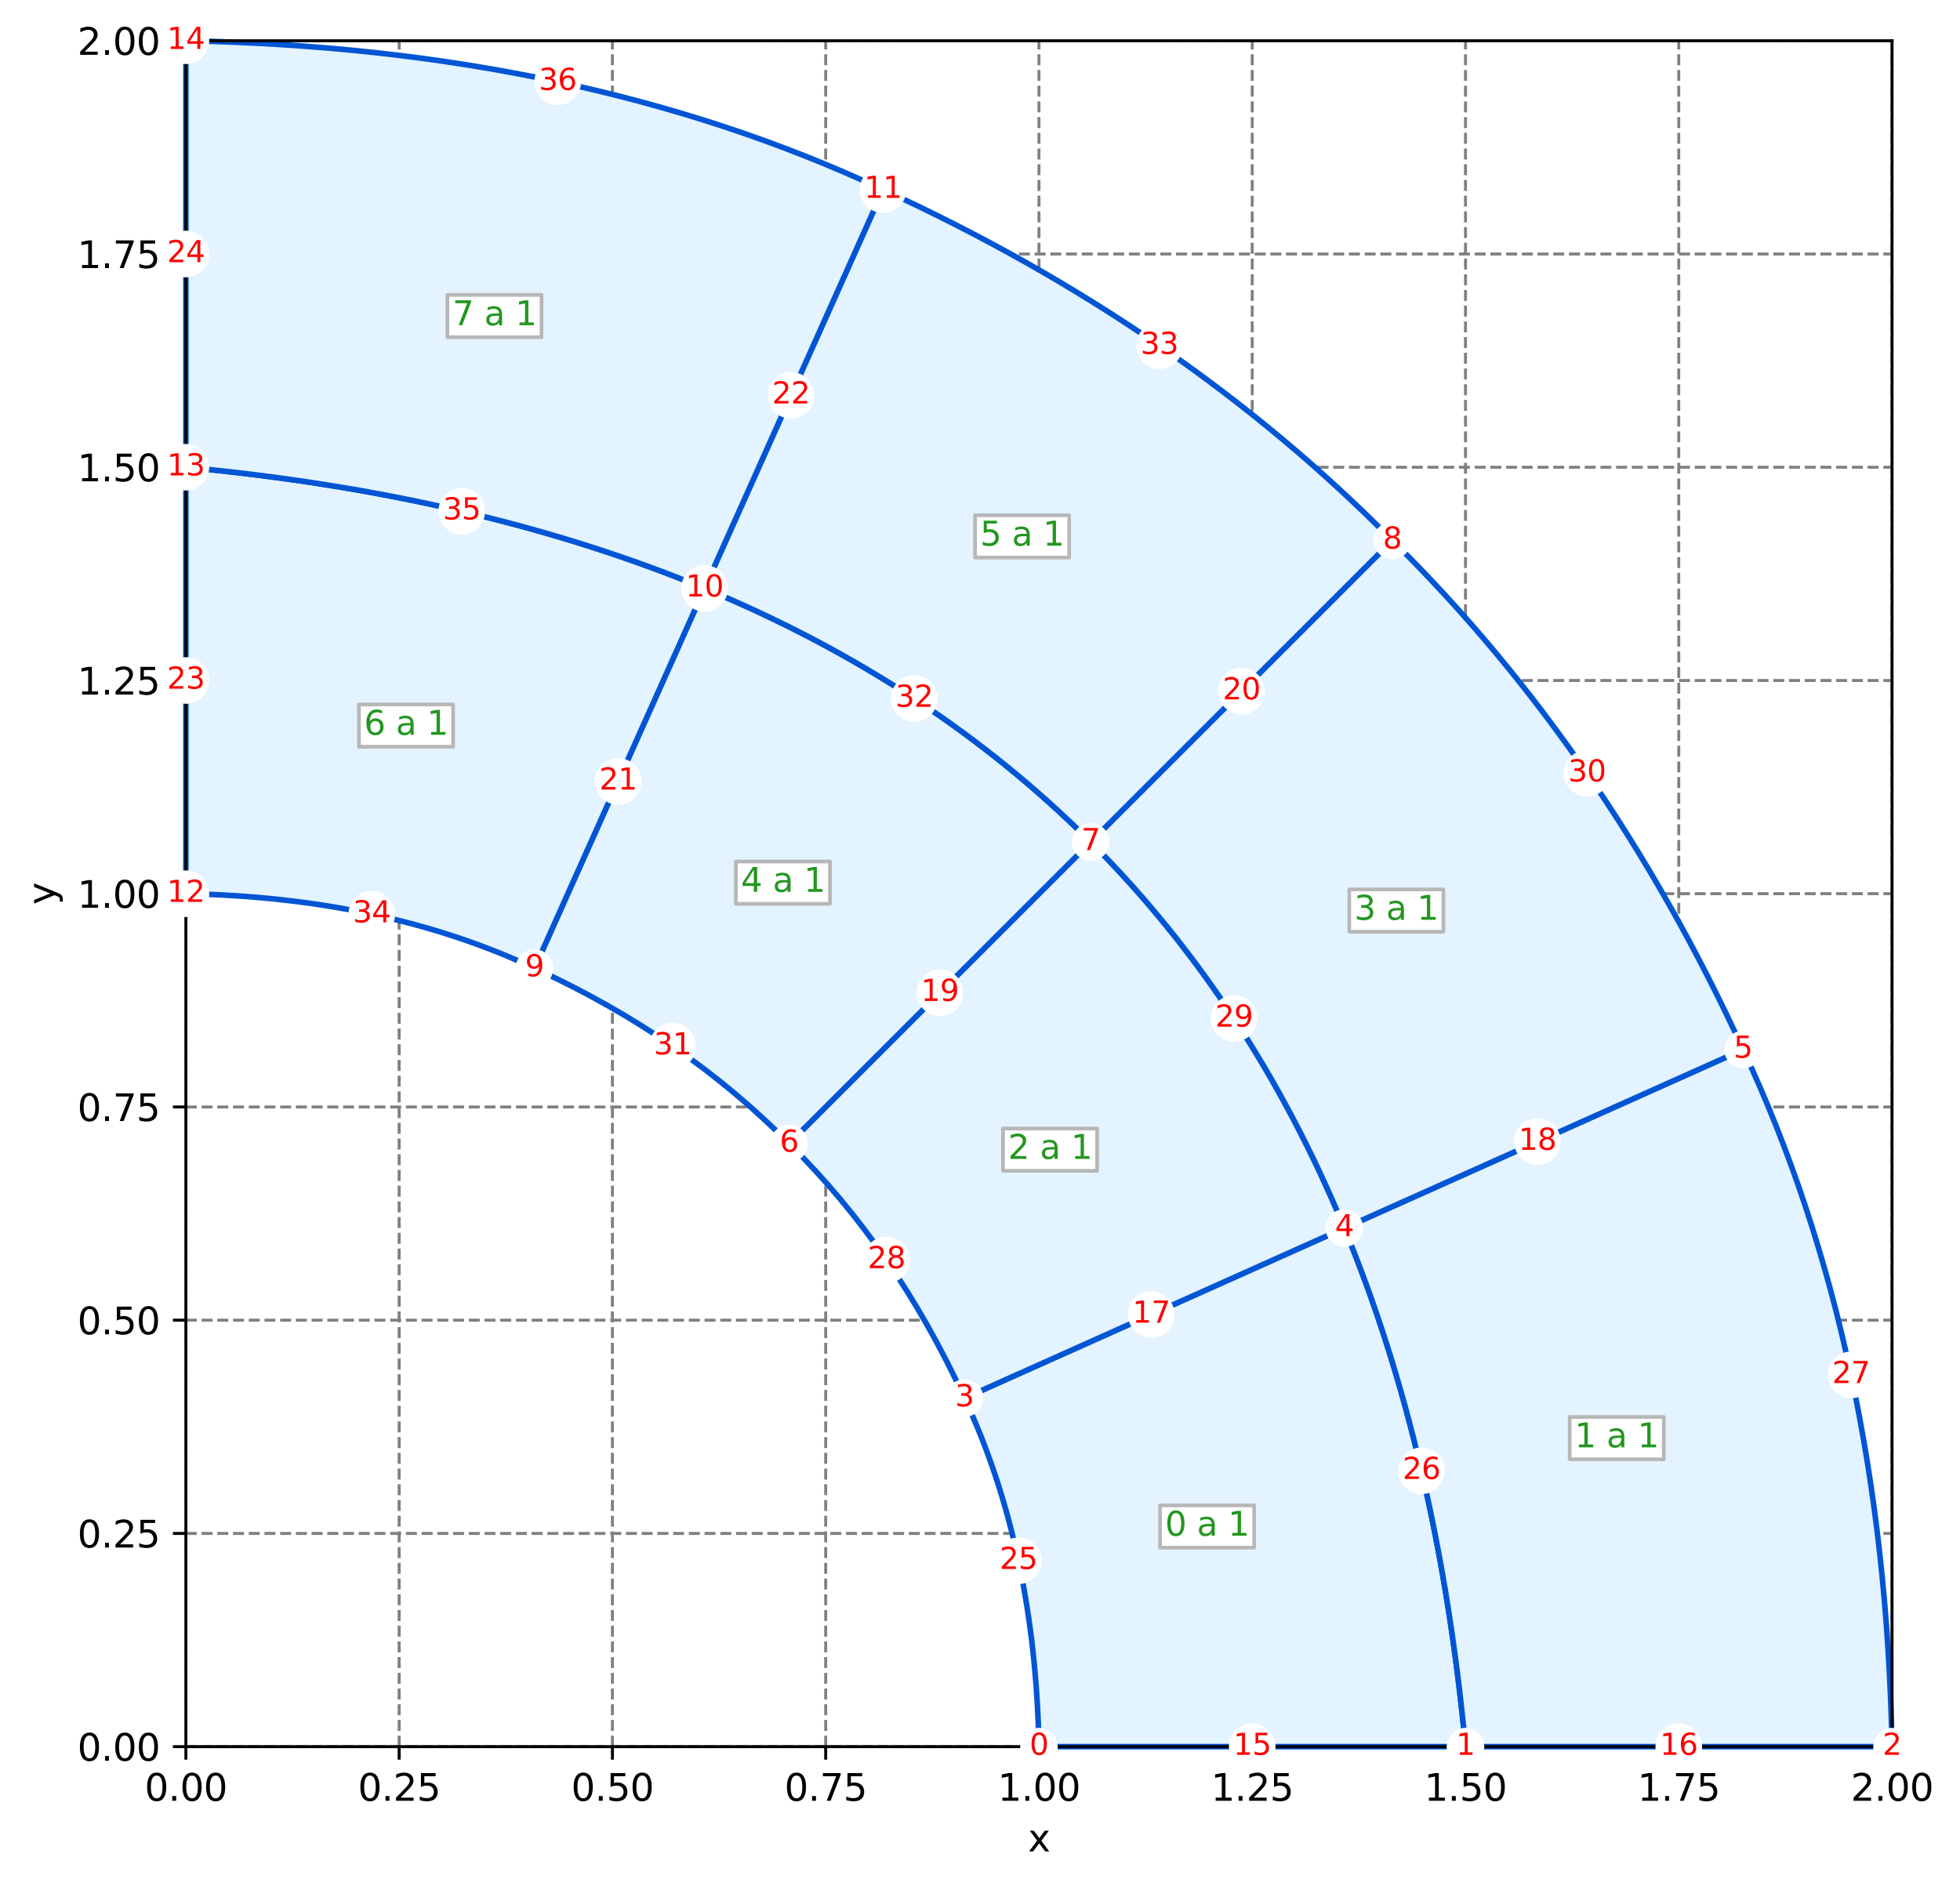 <?xml version="1.0" encoding="utf-8" standalone="no"?>
<!DOCTYPE svg PUBLIC "-//W3C//DTD SVG 1.1//EN"
  "http://www.w3.org/Graphics/SVG/1.1/DTD/svg11.dtd">
<svg xmlns:xlink="http://www.w3.org/1999/xlink" width="528.751pt" height="508.829pt" viewBox="0 0 528.751 508.829" xmlns="http://www.w3.org/2000/svg" version="1.1">
 <defs>
  <style type="text/css">*{stroke-linejoin: round; stroke-linecap: butt}</style>
 </defs>
 <g id="figure_1">
  <g id="patch_1">
   <path d="M 0 508.829 
L 528.751 508.829 
L 528.751 0 
L 0 0 
z
" style="fill: #ffffff"/>
  </g>
  <g id="axes_1">
   <g id="patch_2">
    <path d="M 50.144 471.273 
L 510.418 471.273 
L 510.418 10.999 
L 50.144 10.999 
z
" style="fill: #ffffff"/>
   </g>
   <g id="matplotlib.axis_1">
    <g id="xtick_1">
     <g id="line2d_1">
      <path d="M 50.144 471.273 
L 50.144 10.999 
" clip-path="url(#p5aafb8f3fa)" style="fill: none; stroke-dasharray: 2.96,1.28; stroke-dashoffset: 0; stroke: #808080; stroke-width: 0.8"/>
     </g>
     <g id="line2d_2">
      <defs>
       <path id="m6c2eb691ca" d="M 0 0 
L 0 3.5 
" style="stroke: #000000; stroke-width: 0.8"/>
      </defs>
      <g>
       <use xlink:href="#m6c2eb691ca" x="50.144" y="471.273" style="stroke: #000000; stroke-width: 0.8"/>
      </g>
     </g>
     <g id="text_1">
      <!-- 0.00 -->
      <g transform="translate(39.011 485.872)scale(0.1 -0.1)">
       <defs>
        <path id="DejaVuSans-30" d="M 2034 4250 
Q 1547 4250 1301 3770 
Q 1056 3291 1056 2328 
Q 1056 1369 1301 889 
Q 1547 409 2034 409 
Q 2525 409 2770 889 
Q 3016 1369 3016 2328 
Q 3016 3291 2770 3770 
Q 2525 4250 2034 4250 
z
M 2034 4750 
Q 2819 4750 3233 4129 
Q 3647 3509 3647 2328 
Q 3647 1150 3233 529 
Q 2819 -91 2034 -91 
Q 1250 -91 836 529 
Q 422 1150 422 2328 
Q 422 3509 836 4129 
Q 1250 4750 2034 4750 
z
" transform="scale(0.016)"/>
        <path id="DejaVuSans-2e" d="M 684 794 
L 1344 794 
L 1344 0 
L 684 0 
L 684 794 
z
" transform="scale(0.016)"/>
       </defs>
       <use xlink:href="#DejaVuSans-30"/>
       <use xlink:href="#DejaVuSans-2e" x="63.623"/>
       <use xlink:href="#DejaVuSans-30" x="95.41"/>
       <use xlink:href="#DejaVuSans-30" x="159.033"/>
      </g>
     </g>
    </g>
    <g id="xtick_2">
     <g id="line2d_3">
      <path d="M 107.678 471.273 
L 107.678 10.999 
" clip-path="url(#p5aafb8f3fa)" style="fill: none; stroke-dasharray: 2.96,1.28; stroke-dashoffset: 0; stroke: #808080; stroke-width: 0.8"/>
     </g>
     <g id="line2d_4">
      <g>
       <use xlink:href="#m6c2eb691ca" x="107.678" y="471.273" style="stroke: #000000; stroke-width: 0.8"/>
      </g>
     </g>
     <g id="text_2">
      <!-- 0.25 -->
      <g transform="translate(96.545 485.872)scale(0.1 -0.1)">
       <defs>
        <path id="DejaVuSans-32" d="M 1228 531 
L 3431 531 
L 3431 0 
L 469 0 
L 469 531 
Q 828 903 1448 1529 
Q 2069 2156 2228 2338 
Q 2531 2678 2651 2914 
Q 2772 3150 2772 3378 
Q 2772 3750 2511 3984 
Q 2250 4219 1831 4219 
Q 1534 4219 1204 4116 
Q 875 4013 500 3803 
L 500 4441 
Q 881 4594 1212 4672 
Q 1544 4750 1819 4750 
Q 2544 4750 2975 4387 
Q 3406 4025 3406 3419 
Q 3406 3131 3298 2873 
Q 3191 2616 2906 2266 
Q 2828 2175 2409 1742 
Q 1991 1309 1228 531 
z
" transform="scale(0.016)"/>
        <path id="DejaVuSans-35" d="M 691 4666 
L 3169 4666 
L 3169 4134 
L 1269 4134 
L 1269 2991 
Q 1406 3038 1543 3061 
Q 1681 3084 1819 3084 
Q 2600 3084 3056 2656 
Q 3513 2228 3513 1497 
Q 3513 744 3044 326 
Q 2575 -91 1722 -91 
Q 1428 -91 1123 -41 
Q 819 9 494 109 
L 494 744 
Q 775 591 1075 516 
Q 1375 441 1709 441 
Q 2250 441 2565 725 
Q 2881 1009 2881 1497 
Q 2881 1984 2565 2268 
Q 2250 2553 1709 2553 
Q 1456 2553 1204 2497 
Q 953 2441 691 2322 
L 691 4666 
z
" transform="scale(0.016)"/>
       </defs>
       <use xlink:href="#DejaVuSans-30"/>
       <use xlink:href="#DejaVuSans-2e" x="63.623"/>
       <use xlink:href="#DejaVuSans-32" x="95.41"/>
       <use xlink:href="#DejaVuSans-35" x="159.033"/>
      </g>
     </g>
    </g>
    <g id="xtick_3">
     <g id="line2d_5">
      <path d="M 165.212 471.273 
L 165.212 10.999 
" clip-path="url(#p5aafb8f3fa)" style="fill: none; stroke-dasharray: 2.96,1.28; stroke-dashoffset: 0; stroke: #808080; stroke-width: 0.8"/>
     </g>
     <g id="line2d_6">
      <g>
       <use xlink:href="#m6c2eb691ca" x="165.212" y="471.273" style="stroke: #000000; stroke-width: 0.8"/>
      </g>
     </g>
     <g id="text_3">
      <!-- 0.50 -->
      <g transform="translate(154.079 485.872)scale(0.1 -0.1)">
       <use xlink:href="#DejaVuSans-30"/>
       <use xlink:href="#DejaVuSans-2e" x="63.623"/>
       <use xlink:href="#DejaVuSans-35" x="95.41"/>
       <use xlink:href="#DejaVuSans-30" x="159.033"/>
      </g>
     </g>
    </g>
    <g id="xtick_4">
     <g id="line2d_7">
      <path d="M 222.746 471.273 
L 222.746 10.999 
" clip-path="url(#p5aafb8f3fa)" style="fill: none; stroke-dasharray: 2.96,1.28; stroke-dashoffset: 0; stroke: #808080; stroke-width: 0.8"/>
     </g>
     <g id="line2d_8">
      <g>
       <use xlink:href="#m6c2eb691ca" x="222.746" y="471.273" style="stroke: #000000; stroke-width: 0.8"/>
      </g>
     </g>
     <g id="text_4">
      <!-- 0.75 -->
      <g transform="translate(211.614 485.872)scale(0.1 -0.1)">
       <defs>
        <path id="DejaVuSans-37" d="M 525 4666 
L 3525 4666 
L 3525 4397 
L 1831 0 
L 1172 0 
L 2766 4134 
L 525 4134 
L 525 4666 
z
" transform="scale(0.016)"/>
       </defs>
       <use xlink:href="#DejaVuSans-30"/>
       <use xlink:href="#DejaVuSans-2e" x="63.623"/>
       <use xlink:href="#DejaVuSans-37" x="95.41"/>
       <use xlink:href="#DejaVuSans-35" x="159.033"/>
      </g>
     </g>
    </g>
    <g id="xtick_5">
     <g id="line2d_9">
      <path d="M 280.281 471.273 
L 280.281 10.999 
" clip-path="url(#p5aafb8f3fa)" style="fill: none; stroke-dasharray: 2.96,1.28; stroke-dashoffset: 0; stroke: #808080; stroke-width: 0.8"/>
     </g>
     <g id="line2d_10">
      <g>
       <use xlink:href="#m6c2eb691ca" x="280.281" y="471.273" style="stroke: #000000; stroke-width: 0.8"/>
      </g>
     </g>
     <g id="text_5">
      <!-- 1.00 -->
      <g transform="translate(269.148 485.872)scale(0.1 -0.1)">
       <defs>
        <path id="DejaVuSans-31" d="M 794 531 
L 1825 531 
L 1825 4091 
L 703 3866 
L 703 4441 
L 1819 4666 
L 2450 4666 
L 2450 531 
L 3481 531 
L 3481 0 
L 794 0 
L 794 531 
z
" transform="scale(0.016)"/>
       </defs>
       <use xlink:href="#DejaVuSans-31"/>
       <use xlink:href="#DejaVuSans-2e" x="63.623"/>
       <use xlink:href="#DejaVuSans-30" x="95.41"/>
       <use xlink:href="#DejaVuSans-30" x="159.033"/>
      </g>
     </g>
    </g>
    <g id="xtick_6">
     <g id="line2d_11">
      <path d="M 337.815 471.273 
L 337.815 10.999 
" clip-path="url(#p5aafb8f3fa)" style="fill: none; stroke-dasharray: 2.96,1.28; stroke-dashoffset: 0; stroke: #808080; stroke-width: 0.8"/>
     </g>
     <g id="line2d_12">
      <g>
       <use xlink:href="#m6c2eb691ca" x="337.815" y="471.273" style="stroke: #000000; stroke-width: 0.8"/>
      </g>
     </g>
     <g id="text_6">
      <!-- 1.25 -->
      <g transform="translate(326.682 485.872)scale(0.1 -0.1)">
       <use xlink:href="#DejaVuSans-31"/>
       <use xlink:href="#DejaVuSans-2e" x="63.623"/>
       <use xlink:href="#DejaVuSans-32" x="95.41"/>
       <use xlink:href="#DejaVuSans-35" x="159.033"/>
      </g>
     </g>
    </g>
    <g id="xtick_7">
     <g id="line2d_13">
      <path d="M 395.349 471.273 
L 395.349 10.999 
" clip-path="url(#p5aafb8f3fa)" style="fill: none; stroke-dasharray: 2.96,1.28; stroke-dashoffset: 0; stroke: #808080; stroke-width: 0.8"/>
     </g>
     <g id="line2d_14">
      <g>
       <use xlink:href="#m6c2eb691ca" x="395.349" y="471.273" style="stroke: #000000; stroke-width: 0.8"/>
      </g>
     </g>
     <g id="text_7">
      <!-- 1.50 -->
      <g transform="translate(384.216 485.872)scale(0.1 -0.1)">
       <use xlink:href="#DejaVuSans-31"/>
       <use xlink:href="#DejaVuSans-2e" x="63.623"/>
       <use xlink:href="#DejaVuSans-35" x="95.41"/>
       <use xlink:href="#DejaVuSans-30" x="159.033"/>
      </g>
     </g>
    </g>
    <g id="xtick_8">
     <g id="line2d_15">
      <path d="M 452.883 471.273 
L 452.883 10.999 
" clip-path="url(#p5aafb8f3fa)" style="fill: none; stroke-dasharray: 2.96,1.28; stroke-dashoffset: 0; stroke: #808080; stroke-width: 0.8"/>
     </g>
     <g id="line2d_16">
      <g>
       <use xlink:href="#m6c2eb691ca" x="452.883" y="471.273" style="stroke: #000000; stroke-width: 0.8"/>
      </g>
     </g>
     <g id="text_8">
      <!-- 1.75 -->
      <g transform="translate(441.751 485.872)scale(0.1 -0.1)">
       <use xlink:href="#DejaVuSans-31"/>
       <use xlink:href="#DejaVuSans-2e" x="63.623"/>
       <use xlink:href="#DejaVuSans-37" x="95.41"/>
       <use xlink:href="#DejaVuSans-35" x="159.033"/>
      </g>
     </g>
    </g>
    <g id="xtick_9">
     <g id="line2d_17">
      <path d="M 510.418 471.273 
L 510.418 10.999 
" clip-path="url(#p5aafb8f3fa)" style="fill: none; stroke-dasharray: 2.96,1.28; stroke-dashoffset: 0; stroke: #808080; stroke-width: 0.8"/>
     </g>
     <g id="line2d_18">
      <g>
       <use xlink:href="#m6c2eb691ca" x="510.418" y="471.273" style="stroke: #000000; stroke-width: 0.8"/>
      </g>
     </g>
     <g id="text_9">
      <!-- 2.00 -->
      <g transform="translate(499.285 485.872)scale(0.1 -0.1)">
       <use xlink:href="#DejaVuSans-32"/>
       <use xlink:href="#DejaVuSans-2e" x="63.623"/>
       <use xlink:href="#DejaVuSans-30" x="95.41"/>
       <use xlink:href="#DejaVuSans-30" x="159.033"/>
      </g>
     </g>
    </g>
    <g id="text_10">
     <!-- x -->
     <g transform="translate(277.321 499.55)scale(0.1 -0.1)">
      <defs>
       <path id="DejaVuSans-78" d="M 3513 3500 
L 2247 1797 
L 3578 0 
L 2900 0 
L 1881 1375 
L 863 0 
L 184 0 
L 1544 1831 
L 300 3500 
L 978 3500 
L 1906 2253 
L 2834 3500 
L 3513 3500 
z
" transform="scale(0.016)"/>
      </defs>
      <use xlink:href="#DejaVuSans-78"/>
     </g>
    </g>
   </g>
   <g id="matplotlib.axis_2">
    <g id="ytick_1">
     <g id="line2d_19">
      <path d="M 50.144 471.273 
L 510.418 471.273 
" clip-path="url(#p5aafb8f3fa)" style="fill: none; stroke-dasharray: 2.96,1.28; stroke-dashoffset: 0; stroke: #808080; stroke-width: 0.8"/>
     </g>
     <g id="line2d_20">
      <defs>
       <path id="m56c345a03e" d="M 0 0 
L -3.5 0 
" style="stroke: #000000; stroke-width: 0.8"/>
      </defs>
      <g>
       <use xlink:href="#m56c345a03e" x="50.144" y="471.273" style="stroke: #000000; stroke-width: 0.8"/>
      </g>
     </g>
     <g id="text_11">
      <!-- 0.00 -->
      <g transform="translate(20.878 475.072)scale(0.1 -0.1)">
       <use xlink:href="#DejaVuSans-30"/>
       <use xlink:href="#DejaVuSans-2e" x="63.623"/>
       <use xlink:href="#DejaVuSans-30" x="95.41"/>
       <use xlink:href="#DejaVuSans-30" x="159.033"/>
      </g>
     </g>
    </g>
    <g id="ytick_2">
     <g id="line2d_21">
      <path d="M 50.144 413.739 
L 510.418 413.739 
" clip-path="url(#p5aafb8f3fa)" style="fill: none; stroke-dasharray: 2.96,1.28; stroke-dashoffset: 0; stroke: #808080; stroke-width: 0.8"/>
     </g>
     <g id="line2d_22">
      <g>
       <use xlink:href="#m56c345a03e" x="50.144" y="413.739" style="stroke: #000000; stroke-width: 0.8"/>
      </g>
     </g>
     <g id="text_12">
      <!-- 0.25 -->
      <g transform="translate(20.878 417.538)scale(0.1 -0.1)">
       <use xlink:href="#DejaVuSans-30"/>
       <use xlink:href="#DejaVuSans-2e" x="63.623"/>
       <use xlink:href="#DejaVuSans-32" x="95.41"/>
       <use xlink:href="#DejaVuSans-35" x="159.033"/>
      </g>
     </g>
    </g>
    <g id="ytick_3">
     <g id="line2d_23">
      <path d="M 50.144 356.205 
L 510.418 356.205 
" clip-path="url(#p5aafb8f3fa)" style="fill: none; stroke-dasharray: 2.96,1.28; stroke-dashoffset: 0; stroke: #808080; stroke-width: 0.8"/>
     </g>
     <g id="line2d_24">
      <g>
       <use xlink:href="#m56c345a03e" x="50.144" y="356.205" style="stroke: #000000; stroke-width: 0.8"/>
      </g>
     </g>
     <g id="text_13">
      <!-- 0.50 -->
      <g transform="translate(20.878 360.004)scale(0.1 -0.1)">
       <use xlink:href="#DejaVuSans-30"/>
       <use xlink:href="#DejaVuSans-2e" x="63.623"/>
       <use xlink:href="#DejaVuSans-35" x="95.41"/>
       <use xlink:href="#DejaVuSans-30" x="159.033"/>
      </g>
     </g>
    </g>
    <g id="ytick_4">
     <g id="line2d_25">
      <path d="M 50.144 298.67 
L 510.418 298.67 
" clip-path="url(#p5aafb8f3fa)" style="fill: none; stroke-dasharray: 2.96,1.28; stroke-dashoffset: 0; stroke: #808080; stroke-width: 0.8"/>
     </g>
     <g id="line2d_26">
      <g>
       <use xlink:href="#m56c345a03e" x="50.144" y="298.67" style="stroke: #000000; stroke-width: 0.8"/>
      </g>
     </g>
     <g id="text_14">
      <!-- 0.75 -->
      <g transform="translate(20.878 302.47)scale(0.1 -0.1)">
       <use xlink:href="#DejaVuSans-30"/>
       <use xlink:href="#DejaVuSans-2e" x="63.623"/>
       <use xlink:href="#DejaVuSans-37" x="95.41"/>
       <use xlink:href="#DejaVuSans-35" x="159.033"/>
      </g>
     </g>
    </g>
    <g id="ytick_5">
     <g id="line2d_27">
      <path d="M 50.144 241.136 
L 510.418 241.136 
" clip-path="url(#p5aafb8f3fa)" style="fill: none; stroke-dasharray: 2.96,1.28; stroke-dashoffset: 0; stroke: #808080; stroke-width: 0.8"/>
     </g>
     <g id="line2d_28">
      <g>
       <use xlink:href="#m56c345a03e" x="50.144" y="241.136" style="stroke: #000000; stroke-width: 0.8"/>
      </g>
     </g>
     <g id="text_15">
      <!-- 1.00 -->
      <g transform="translate(20.878 244.935)scale(0.1 -0.1)">
       <use xlink:href="#DejaVuSans-31"/>
       <use xlink:href="#DejaVuSans-2e" x="63.623"/>
       <use xlink:href="#DejaVuSans-30" x="95.41"/>
       <use xlink:href="#DejaVuSans-30" x="159.033"/>
      </g>
     </g>
    </g>
    <g id="ytick_6">
     <g id="line2d_29">
      <path d="M 50.144 183.602 
L 510.418 183.602 
" clip-path="url(#p5aafb8f3fa)" style="fill: none; stroke-dasharray: 2.96,1.28; stroke-dashoffset: 0; stroke: #808080; stroke-width: 0.8"/>
     </g>
     <g id="line2d_30">
      <g>
       <use xlink:href="#m56c345a03e" x="50.144" y="183.602" style="stroke: #000000; stroke-width: 0.8"/>
      </g>
     </g>
     <g id="text_16">
      <!-- 1.25 -->
      <g transform="translate(20.878 187.401)scale(0.1 -0.1)">
       <use xlink:href="#DejaVuSans-31"/>
       <use xlink:href="#DejaVuSans-2e" x="63.623"/>
       <use xlink:href="#DejaVuSans-32" x="95.41"/>
       <use xlink:href="#DejaVuSans-35" x="159.033"/>
      </g>
     </g>
    </g>
    <g id="ytick_7">
     <g id="line2d_31">
      <path d="M 50.144 126.068 
L 510.418 126.068 
" clip-path="url(#p5aafb8f3fa)" style="fill: none; stroke-dasharray: 2.96,1.28; stroke-dashoffset: 0; stroke: #808080; stroke-width: 0.8"/>
     </g>
     <g id="line2d_32">
      <g>
       <use xlink:href="#m56c345a03e" x="50.144" y="126.068" style="stroke: #000000; stroke-width: 0.8"/>
      </g>
     </g>
     <g id="text_17">
      <!-- 1.50 -->
      <g transform="translate(20.878 129.867)scale(0.1 -0.1)">
       <use xlink:href="#DejaVuSans-31"/>
       <use xlink:href="#DejaVuSans-2e" x="63.623"/>
       <use xlink:href="#DejaVuSans-35" x="95.41"/>
       <use xlink:href="#DejaVuSans-30" x="159.033"/>
      </g>
     </g>
    </g>
    <g id="ytick_8">
     <g id="line2d_33">
      <path d="M 50.144 68.533 
L 510.418 68.533 
" clip-path="url(#p5aafb8f3fa)" style="fill: none; stroke-dasharray: 2.96,1.28; stroke-dashoffset: 0; stroke: #808080; stroke-width: 0.8"/>
     </g>
     <g id="line2d_34">
      <g>
       <use xlink:href="#m56c345a03e" x="50.144" y="68.533" style="stroke: #000000; stroke-width: 0.8"/>
      </g>
     </g>
     <g id="text_18">
      <!-- 1.75 -->
      <g transform="translate(20.878 72.333)scale(0.1 -0.1)">
       <use xlink:href="#DejaVuSans-31"/>
       <use xlink:href="#DejaVuSans-2e" x="63.623"/>
       <use xlink:href="#DejaVuSans-37" x="95.41"/>
       <use xlink:href="#DejaVuSans-35" x="159.033"/>
      </g>
     </g>
    </g>
    <g id="ytick_9">
     <g id="line2d_35">
      <path d="M 50.144 10.999 
L 510.418 10.999 
" clip-path="url(#p5aafb8f3fa)" style="fill: none; stroke-dasharray: 2.96,1.28; stroke-dashoffset: 0; stroke: #808080; stroke-width: 0.8"/>
     </g>
     <g id="line2d_36">
      <g>
       <use xlink:href="#m56c345a03e" x="50.144" y="10.999" style="stroke: #000000; stroke-width: 0.8"/>
      </g>
     </g>
     <g id="text_19">
      <!-- 2.00 -->
      <g transform="translate(20.878 14.798)scale(0.1 -0.1)">
       <use xlink:href="#DejaVuSans-32"/>
       <use xlink:href="#DejaVuSans-2e" x="63.623"/>
       <use xlink:href="#DejaVuSans-30" x="95.41"/>
       <use xlink:href="#DejaVuSans-30" x="159.033"/>
      </g>
     </g>
    </g>
    <g id="text_20">
     <!-- y -->
     <g transform="translate(14.798 244.096)rotate(-90)scale(0.1 -0.1)">
      <defs>
       <path id="DejaVuSans-79" d="M 2059 -325 
Q 1816 -950 1584 -1140 
Q 1353 -1331 966 -1331 
L 506 -1331 
L 506 -850 
L 844 -850 
Q 1081 -850 1212 -737 
Q 1344 -625 1503 -206 
L 1606 56 
L 191 3500 
L 800 3500 
L 1894 763 
L 2988 3500 
L 3597 3500 
L 2059 -325 
z
" transform="scale(0.016)"/>
      </defs>
      <use xlink:href="#DejaVuSans-79"/>
     </g>
    </g>
   </g>
   <g id="patch_3">
    <path d="M 280.281 471.273 
Q 337.815 471.273 395.349 471.273 
Q 387.946 392.375 362.669 331.351 
Q 309.733 355.051 260.19 377.232 
Q 279.264 417.99 280.281 471.273 
" style="fill: #e3f3ff; stroke: #0055d4; stroke-width: 1.5; stroke-linejoin: miter"/>
   </g>
   <g id="patch_4">
    <path d="M 395.349 471.273 
Q 452.883 471.273 510.418 471.273 
Q 508.384 364.707 470.236 283.192 
Q 413.06 308.79 362.669 331.351 
Q 387.946 392.375 395.349 471.273 
" style="fill: #e3f3ff; stroke: #0055d4; stroke-width: 1.5; stroke-linejoin: miter"/>
   </g>
   <g id="patch_5">
    <path d="M 260.19 377.232 
Q 309.733 355.051 362.669 331.351 
Q 337.392 270.327 294.241 227.176 
Q 253.558 267.859 212.875 308.542 
Q 241.745 337.028 260.19 377.232 
" style="fill: #e3f3ff; stroke: #0055d4; stroke-width: 1.5; stroke-linejoin: miter"/>
   </g>
   <g id="patch_6">
    <path d="M 362.669 331.351 
Q 413.06 308.79 470.236 283.192 
Q 433.347 202.782 375.607 145.81 
Q 334.924 186.493 294.241 227.176 
Q 337.392 270.327 362.669 331.351 
" style="fill: #e3f3ff; stroke: #0055d4; stroke-width: 1.5; stroke-linejoin: miter"/>
   </g>
   <g id="patch_7">
    <path d="M 212.875 308.542 
Q 253.558 267.859 294.241 227.176 
Q 251.09 184.025 190.066 158.748 
Q 166.366 211.684 144.185 261.227 
Q 184.389 279.672 212.875 308.542 
" style="fill: #e3f3ff; stroke: #0055d4; stroke-width: 1.5; stroke-linejoin: miter"/>
   </g>
   <g id="patch_8">
    <path d="M 294.241 227.176 
Q 334.924 186.493 375.607 145.81 
Q 318.635 88.07 238.225 51.181 
Q 212.627 108.357 190.066 158.748 
Q 251.09 184.025 294.241 227.176 
" style="fill: #e3f3ff; stroke: #0055d4; stroke-width: 1.5; stroke-linejoin: miter"/>
   </g>
   <g id="patch_9">
    <path d="M 144.185 261.227 
Q 166.366 211.684 190.066 158.748 
Q 129.042 133.471 50.144 126.068 
Q 50.144 183.602 50.144 241.136 
Q 103.427 242.153 144.185 261.227 
" style="fill: #e3f3ff; stroke: #0055d4; stroke-width: 1.5; stroke-linejoin: miter"/>
   </g>
   <g id="patch_10">
    <path d="M 190.066 158.748 
Q 212.627 108.357 238.225 51.181 
Q 156.71 13.033 50.144 10.999 
Q 50.144 68.533 50.144 126.068 
Q 129.042 133.471 190.066 158.748 
" style="fill: #e3f3ff; stroke: #0055d4; stroke-width: 1.5; stroke-linejoin: miter"/>
   </g>
   <g id="patch_11">
    <path d="M 50.144 471.273 
L 50.144 10.999 
" style="fill: none; stroke: #000000; stroke-width: 0.8; stroke-linejoin: miter; stroke-linecap: square"/>
   </g>
   <g id="patch_12">
    <path d="M 510.418 471.273 
L 510.418 10.999 
" style="fill: none; stroke: #000000; stroke-width: 0.8; stroke-linejoin: miter; stroke-linecap: square"/>
   </g>
   <g id="patch_13">
    <path d="M 50.144 471.273 
L 510.418 471.273 
" style="fill: none; stroke: #000000; stroke-width: 0.8; stroke-linejoin: miter; stroke-linecap: square"/>
   </g>
   <g id="patch_14">
    <path d="M 50.144 10.999 
L 510.418 10.999 
" style="fill: none; stroke: #000000; stroke-width: 0.8; stroke-linejoin: miter; stroke-linecap: square"/>
   </g>
   <g id="text_21">
    <g id="patch_15">
     <path d="M 312.945 417.585 
L 338.333 417.585 
L 338.333 406.175 
L 312.945 406.175 
z
" style="fill: #ffffff; stroke: #b7b7b7; stroke-linejoin: miter"/>
    </g>
    <!-- 0 a 1 -->
    <g style="fill: #22971f" transform="translate(314.295 414.363)scale(0.09 -0.09)">
     <defs>
      <path id="DejaVuSans-20" transform="scale(0.016)"/>
      <path id="DejaVuSans-61" d="M 2194 1759 
Q 1497 1759 1228 1600 
Q 959 1441 959 1056 
Q 959 750 1161 570 
Q 1363 391 1709 391 
Q 2188 391 2477 730 
Q 2766 1069 2766 1631 
L 2766 1759 
L 2194 1759 
z
M 3341 1997 
L 3341 0 
L 2766 0 
L 2766 531 
Q 2569 213 2275 61 
Q 1981 -91 1556 -91 
Q 1019 -91 701 211 
Q 384 513 384 1019 
Q 384 1609 779 1909 
Q 1175 2209 1959 2209 
L 2766 2209 
L 2766 2266 
Q 2766 2663 2505 2880 
Q 2244 3097 1772 3097 
Q 1472 3097 1187 3025 
Q 903 2953 641 2809 
L 641 3341 
Q 956 3463 1253 3523 
Q 1550 3584 1831 3584 
Q 2591 3584 2966 3190 
Q 3341 2797 3341 1997 
z
" transform="scale(0.016)"/>
     </defs>
     <use xlink:href="#DejaVuSans-30"/>
     <use xlink:href="#DejaVuSans-20" x="63.623"/>
     <use xlink:href="#DejaVuSans-61" x="95.41"/>
     <use xlink:href="#DejaVuSans-20" x="156.689"/>
     <use xlink:href="#DejaVuSans-31" x="188.477"/>
    </g>
   </g>
   <g id="text_22">
    <g id="patch_16">
     <path d="M 423.449 393.731 
L 448.837 393.731 
L 448.837 382.321 
L 423.449 382.321 
z
" style="fill: #ffffff; stroke: #b7b7b7; stroke-linejoin: miter"/>
    </g>
    <!-- 1 a 1 -->
    <g style="fill: #22971f" transform="translate(424.799 390.509)scale(0.09 -0.09)">
     <use xlink:href="#DejaVuSans-31"/>
     <use xlink:href="#DejaVuSans-20" x="63.623"/>
     <use xlink:href="#DejaVuSans-61" x="95.41"/>
     <use xlink:href="#DejaVuSans-20" x="156.689"/>
     <use xlink:href="#DejaVuSans-31" x="188.477"/>
    </g>
   </g>
   <g id="text_23">
    <g id="patch_17">
     <path d="M 270.578 315.903 
L 295.966 315.903 
L 295.966 304.493 
L 270.578 304.493 
z
" style="fill: #ffffff; stroke: #b7b7b7; stroke-linejoin: miter"/>
    </g>
    <!-- 2 a 1 -->
    <g style="fill: #22971f" transform="translate(271.928 312.681)scale(0.09 -0.09)">
     <use xlink:href="#DejaVuSans-32"/>
     <use xlink:href="#DejaVuSans-20" x="63.623"/>
     <use xlink:href="#DejaVuSans-61" x="95.41"/>
     <use xlink:href="#DejaVuSans-20" x="156.689"/>
     <use xlink:href="#DejaVuSans-31" x="188.477"/>
    </g>
   </g>
   <g id="text_24">
    <g id="patch_18">
     <path d="M 363.992 251.391 
L 389.38 251.391 
L 389.38 239.981 
L 363.992 239.981 
z
" style="fill: #ffffff; stroke: #b7b7b7; stroke-linejoin: miter"/>
    </g>
    <!-- 3 a 1 -->
    <g style="fill: #22971f" transform="translate(365.342 248.17)scale(0.09 -0.09)">
     <defs>
      <path id="DejaVuSans-33" d="M 2597 2516 
Q 3050 2419 3304 2112 
Q 3559 1806 3559 1356 
Q 3559 666 3084 287 
Q 2609 -91 1734 -91 
Q 1441 -91 1130 -33 
Q 819 25 488 141 
L 488 750 
Q 750 597 1062 519 
Q 1375 441 1716 441 
Q 2309 441 2620 675 
Q 2931 909 2931 1356 
Q 2931 1769 2642 2001 
Q 2353 2234 1838 2234 
L 1294 2234 
L 1294 2753 
L 1863 2753 
Q 2328 2753 2575 2939 
Q 2822 3125 2822 3475 
Q 2822 3834 2567 4026 
Q 2313 4219 1838 4219 
Q 1578 4219 1281 4162 
Q 984 4106 628 3988 
L 628 4550 
Q 988 4650 1302 4700 
Q 1616 4750 1894 4750 
Q 2613 4750 3031 4423 
Q 3450 4097 3450 3541 
Q 3450 3153 3228 2886 
Q 3006 2619 2597 2516 
z
" transform="scale(0.016)"/>
     </defs>
     <use xlink:href="#DejaVuSans-33"/>
     <use xlink:href="#DejaVuSans-20" x="63.623"/>
     <use xlink:href="#DejaVuSans-61" x="95.41"/>
     <use xlink:href="#DejaVuSans-20" x="156.689"/>
     <use xlink:href="#DejaVuSans-31" x="188.477"/>
    </g>
   </g>
   <g id="text_25">
    <g id="patch_19">
     <path d="M 198.525 243.85 
L 223.913 243.85 
L 223.913 232.44 
L 198.525 232.44 
z
" style="fill: #ffffff; stroke: #b7b7b7; stroke-linejoin: miter"/>
    </g>
    <!-- 4 a 1 -->
    <g style="fill: #22971f" transform="translate(199.875 240.628)scale(0.09 -0.09)">
     <defs>
      <path id="DejaVuSans-34" d="M 2419 4116 
L 825 1625 
L 2419 1625 
L 2419 4116 
z
M 2253 4666 
L 3047 4666 
L 3047 1625 
L 3713 1625 
L 3713 1100 
L 3047 1100 
L 3047 0 
L 2419 0 
L 2419 1100 
L 313 1100 
L 313 1709 
L 2253 4666 
z
" transform="scale(0.016)"/>
     </defs>
     <use xlink:href="#DejaVuSans-34"/>
     <use xlink:href="#DejaVuSans-20" x="63.623"/>
     <use xlink:href="#DejaVuSans-61" x="95.41"/>
     <use xlink:href="#DejaVuSans-20" x="156.689"/>
     <use xlink:href="#DejaVuSans-31" x="188.477"/>
    </g>
   </g>
   <g id="text_26">
    <g id="patch_20">
     <path d="M 263.037 150.436 
L 288.425 150.436 
L 288.425 139.026 
L 263.037 139.026 
z
" style="fill: #ffffff; stroke: #b7b7b7; stroke-linejoin: miter"/>
    </g>
    <!-- 5 a 1 -->
    <g style="fill: #22971f" transform="translate(264.387 147.214)scale(0.09 -0.09)">
     <use xlink:href="#DejaVuSans-35"/>
     <use xlink:href="#DejaVuSans-20" x="63.623"/>
     <use xlink:href="#DejaVuSans-61" x="95.41"/>
     <use xlink:href="#DejaVuSans-20" x="156.689"/>
     <use xlink:href="#DejaVuSans-31" x="188.477"/>
    </g>
   </g>
   <g id="text_27">
    <g id="patch_21">
     <path d="M 96.843 201.483 
L 122.231 201.483 
L 122.231 190.073 
L 96.843 190.073 
z
" style="fill: #ffffff; stroke: #b7b7b7; stroke-linejoin: miter"/>
    </g>
    <!-- 6 a 1 -->
    <g style="fill: #22971f" transform="translate(98.193 198.261)scale(0.09 -0.09)">
     <defs>
      <path id="DejaVuSans-36" d="M 2113 2584 
Q 1688 2584 1439 2293 
Q 1191 2003 1191 1497 
Q 1191 994 1439 701 
Q 1688 409 2113 409 
Q 2538 409 2786 701 
Q 3034 994 3034 1497 
Q 3034 2003 2786 2293 
Q 2538 2584 2113 2584 
z
M 3366 4563 
L 3366 3988 
Q 3128 4100 2886 4159 
Q 2644 4219 2406 4219 
Q 1781 4219 1451 3797 
Q 1122 3375 1075 2522 
Q 1259 2794 1537 2939 
Q 1816 3084 2150 3084 
Q 2853 3084 3261 2657 
Q 3669 2231 3669 1497 
Q 3669 778 3244 343 
Q 2819 -91 2113 -91 
Q 1303 -91 875 529 
Q 447 1150 447 2328 
Q 447 3434 972 4092 
Q 1497 4750 2381 4750 
Q 2619 4750 2861 4703 
Q 3103 4656 3366 4563 
z
" transform="scale(0.016)"/>
     </defs>
     <use xlink:href="#DejaVuSans-36"/>
     <use xlink:href="#DejaVuSans-20" x="63.623"/>
     <use xlink:href="#DejaVuSans-61" x="95.41"/>
     <use xlink:href="#DejaVuSans-20" x="156.689"/>
     <use xlink:href="#DejaVuSans-31" x="188.477"/>
    </g>
   </g>
   <g id="text_28">
    <g id="patch_22">
     <path d="M 120.697 90.979 
L 146.085 90.979 
L 146.085 79.569 
L 120.697 79.569 
z
" style="fill: #ffffff; stroke: #b7b7b7; stroke-linejoin: miter"/>
    </g>
    <!-- 7 a 1 -->
    <g style="fill: #22971f" transform="translate(122.047 87.757)scale(0.09 -0.09)">
     <use xlink:href="#DejaVuSans-37"/>
     <use xlink:href="#DejaVuSans-20" x="63.623"/>
     <use xlink:href="#DejaVuSans-61" x="95.41"/>
     <use xlink:href="#DejaVuSans-20" x="156.689"/>
     <use xlink:href="#DejaVuSans-31" x="188.477"/>
    </g>
   </g>
   <g id="text_29">
    <g id="patch_23">
     <path d="M 280.281 476.344 
C 281.626 476.344 282.916 475.81 283.867 474.859 
C 284.818 473.908 285.352 472.618 285.352 471.273 
C 285.352 469.928 284.818 468.638 283.867 467.687 
C 282.916 466.736 281.626 466.202 280.281 466.202 
C 278.936 466.202 277.646 466.736 276.695 467.687 
C 275.744 468.638 275.209 469.928 275.209 471.273 
C 275.209 472.618 275.744 473.908 276.695 474.859 
C 277.646 475.81 278.936 476.344 280.281 476.344 
z
" style="fill: #ffffff"/>
    </g>
    <!-- 0 -->
    <g style="fill: #ff0000" transform="translate(277.736 473.481)scale(0.08 -0.08)">
     <use xlink:href="#DejaVuSans-30"/>
    </g>
   </g>
   <g id="text_30">
    <g id="patch_24">
     <path d="M 395.349 476.344 
C 396.694 476.344 397.984 475.81 398.935 474.859 
C 399.886 473.908 400.42 472.618 400.42 471.273 
C 400.42 469.928 399.886 468.638 398.935 467.687 
C 397.984 466.736 396.694 466.202 395.349 466.202 
C 394.004 466.202 392.714 466.736 391.763 467.687 
C 390.812 468.638 390.278 469.928 390.278 471.273 
C 390.278 472.618 390.812 473.908 391.763 474.859 
C 392.714 475.81 394.004 476.344 395.349 476.344 
z
" style="fill: #ffffff"/>
    </g>
    <!-- 1 -->
    <g style="fill: #ff0000" transform="translate(392.804 473.481)scale(0.08 -0.08)">
     <use xlink:href="#DejaVuSans-31"/>
    </g>
   </g>
   <g id="text_31">
    <g id="patch_25">
     <path d="M 510.418 476.344 
C 511.763 476.344 513.053 475.81 514.004 474.859 
C 514.955 473.908 515.489 472.618 515.489 471.273 
C 515.489 469.928 514.955 468.638 514.004 467.687 
C 513.053 466.736 511.763 466.202 510.418 466.202 
C 509.073 466.202 507.783 466.736 506.832 467.687 
C 505.881 468.638 505.346 469.928 505.346 471.273 
C 505.346 472.618 505.881 473.908 506.832 474.859 
C 507.783 475.81 509.073 476.344 510.418 476.344 
z
" style="fill: #ffffff"/>
    </g>
    <!-- 2 -->
    <g style="fill: #ff0000" transform="translate(507.873 473.481)scale(0.08 -0.08)">
     <use xlink:href="#DejaVuSans-32"/>
    </g>
   </g>
   <g id="text_32">
    <g id="patch_26">
     <path d="M 260.19 382.304 
C 261.535 382.304 262.825 381.769 263.776 380.818 
C 264.727 379.867 265.261 378.577 265.261 377.232 
C 265.261 375.887 264.727 374.597 263.776 373.646 
C 262.825 372.695 261.535 372.161 260.19 372.161 
C 258.845 372.161 257.555 372.695 256.604 373.646 
C 255.653 374.597 255.119 375.887 255.119 377.232 
C 255.119 378.577 255.653 379.867 256.604 380.818 
C 257.555 381.769 258.845 382.304 260.19 382.304 
z
" style="fill: #ffffff"/>
    </g>
    <!-- 3 -->
    <g style="fill: #ff0000" transform="translate(257.645 379.44)scale(0.08 -0.08)">
     <use xlink:href="#DejaVuSans-33"/>
    </g>
   </g>
   <g id="text_33">
    <g id="patch_27">
     <path d="M 362.669 336.422 
C 364.014 336.422 365.304 335.888 366.255 334.937 
C 367.206 333.986 367.74 332.696 367.74 331.351 
C 367.74 330.006 367.206 328.716 366.255 327.765 
C 365.304 326.814 364.014 326.28 362.669 326.28 
C 361.324 326.28 360.034 326.814 359.083 327.765 
C 358.132 328.716 357.597 330.006 357.597 331.351 
C 357.597 332.696 358.132 333.986 359.083 334.937 
C 360.034 335.888 361.324 336.422 362.669 336.422 
z
" style="fill: #ffffff"/>
    </g>
    <!-- 4 -->
    <g style="fill: #ff0000" transform="translate(360.124 333.559)scale(0.08 -0.08)">
     <use xlink:href="#DejaVuSans-34"/>
    </g>
   </g>
   <g id="text_34">
    <g id="patch_28">
     <path d="M 470.236 288.263 
C 471.581 288.263 472.871 287.728 473.822 286.777 
C 474.773 285.826 475.307 284.536 475.307 283.192 
C 475.307 281.847 474.773 280.557 473.822 279.606 
C 472.871 278.655 471.581 278.12 470.236 278.12 
C 468.891 278.12 467.601 278.655 466.65 279.606 
C 465.699 280.557 465.165 281.847 465.165 283.192 
C 465.165 284.536 465.699 285.826 466.65 286.777 
C 467.601 287.728 468.891 288.263 470.236 288.263 
z
" style="fill: #ffffff"/>
    </g>
    <!-- 5 -->
    <g style="fill: #ff0000" transform="translate(467.691 285.399)scale(0.08 -0.08)">
     <use xlink:href="#DejaVuSans-35"/>
    </g>
   </g>
   <g id="text_35">
    <g id="patch_29">
     <path d="M 212.875 313.613 
C 214.22 313.613 215.51 313.079 216.461 312.128 
C 217.412 311.177 217.946 309.887 217.946 308.542 
C 217.946 307.197 217.412 305.907 216.461 304.956 
C 215.51 304.005 214.22 303.471 212.875 303.471 
C 211.53 303.471 210.24 304.005 209.289 304.956 
C 208.338 305.907 207.804 307.197 207.804 308.542 
C 207.804 309.887 208.338 311.177 209.289 312.128 
C 210.24 313.079 211.53 313.613 212.875 313.613 
z
" style="fill: #ffffff"/>
    </g>
    <!-- 6 -->
    <g style="fill: #ff0000" transform="translate(210.33 310.749)scale(0.08 -0.08)">
     <use xlink:href="#DejaVuSans-36"/>
    </g>
   </g>
   <g id="text_36">
    <g id="patch_30">
     <path d="M 294.241 232.247 
C 295.586 232.247 296.876 231.713 297.827 230.762 
C 298.778 229.811 299.312 228.521 299.312 227.176 
C 299.312 225.831 298.778 224.541 297.827 223.59 
C 296.876 222.639 295.586 222.105 294.241 222.105 
C 292.896 222.105 291.606 222.639 290.655 223.59 
C 289.704 224.541 289.17 225.831 289.17 227.176 
C 289.17 228.521 289.704 229.811 290.655 230.762 
C 291.606 231.713 292.896 232.247 294.241 232.247 
z
" style="fill: #ffffff"/>
    </g>
    <!-- 7 -->
    <g style="fill: #ff0000" transform="translate(291.696 229.384)scale(0.08 -0.08)">
     <use xlink:href="#DejaVuSans-37"/>
    </g>
   </g>
   <g id="text_37">
    <g id="patch_31">
     <path d="M 375.607 150.882 
C 376.952 150.882 378.242 150.347 379.193 149.396 
C 380.144 148.445 380.678 147.155 380.678 145.81 
C 380.678 144.465 380.144 143.175 379.193 142.224 
C 378.242 141.273 376.952 140.739 375.607 140.739 
C 374.262 140.739 372.972 141.273 372.021 142.224 
C 371.07 143.175 370.535 144.465 370.535 145.81 
C 370.535 147.155 371.07 148.445 372.021 149.396 
C 372.972 150.347 374.262 150.882 375.607 150.882 
z
" style="fill: #ffffff"/>
    </g>
    <!-- 8 -->
    <g style="fill: #ff0000" transform="translate(373.062 148.018)scale(0.08 -0.08)">
     <defs>
      <path id="DejaVuSans-38" d="M 2034 2216 
Q 1584 2216 1326 1975 
Q 1069 1734 1069 1313 
Q 1069 891 1326 650 
Q 1584 409 2034 409 
Q 2484 409 2743 651 
Q 3003 894 3003 1313 
Q 3003 1734 2745 1975 
Q 2488 2216 2034 2216 
z
M 1403 2484 
Q 997 2584 770 2862 
Q 544 3141 544 3541 
Q 544 4100 942 4425 
Q 1341 4750 2034 4750 
Q 2731 4750 3128 4425 
Q 3525 4100 3525 3541 
Q 3525 3141 3298 2862 
Q 3072 2584 2669 2484 
Q 3125 2378 3379 2068 
Q 3634 1759 3634 1313 
Q 3634 634 3220 271 
Q 2806 -91 2034 -91 
Q 1263 -91 848 271 
Q 434 634 434 1313 
Q 434 1759 690 2068 
Q 947 2378 1403 2484 
z
M 1172 3481 
Q 1172 3119 1398 2916 
Q 1625 2713 2034 2713 
Q 2441 2713 2670 2916 
Q 2900 3119 2900 3481 
Q 2900 3844 2670 4047 
Q 2441 4250 2034 4250 
Q 1625 4250 1398 4047 
Q 1172 3844 1172 3481 
z
" transform="scale(0.016)"/>
     </defs>
     <use xlink:href="#DejaVuSans-38"/>
    </g>
   </g>
   <g id="text_38">
    <g id="patch_32">
     <path d="M 144.185 266.298 
C 145.529 266.298 146.82 265.764 147.77 264.813 
C 148.721 263.862 149.256 262.572 149.256 261.227 
C 149.256 259.882 148.721 258.592 147.77 257.641 
C 146.82 256.69 145.529 256.156 144.185 256.156 
C 142.84 256.156 141.55 256.69 140.599 257.641 
C 139.648 258.592 139.113 259.882 139.113 261.227 
C 139.113 262.572 139.648 263.862 140.599 264.813 
C 141.55 265.764 142.84 266.298 144.185 266.298 
z
" style="fill: #ffffff"/>
    </g>
    <!-- 9 -->
    <g style="fill: #ff0000" transform="translate(141.64 263.435)scale(0.08 -0.08)">
     <defs>
      <path id="DejaVuSans-39" d="M 703 97 
L 703 672 
Q 941 559 1184 500 
Q 1428 441 1663 441 
Q 2288 441 2617 861 
Q 2947 1281 2994 2138 
Q 2813 1869 2534 1725 
Q 2256 1581 1919 1581 
Q 1219 1581 811 2004 
Q 403 2428 403 3163 
Q 403 3881 828 4315 
Q 1253 4750 1959 4750 
Q 2769 4750 3195 4129 
Q 3622 3509 3622 2328 
Q 3622 1225 3098 567 
Q 2575 -91 1691 -91 
Q 1453 -91 1209 -44 
Q 966 3 703 97 
z
M 1959 2075 
Q 2384 2075 2632 2365 
Q 2881 2656 2881 3163 
Q 2881 3666 2632 3958 
Q 2384 4250 1959 4250 
Q 1534 4250 1286 3958 
Q 1038 3666 1038 3163 
Q 1038 2656 1286 2365 
Q 1534 2075 1959 2075 
z
" transform="scale(0.016)"/>
     </defs>
     <use xlink:href="#DejaVuSans-39"/>
    </g>
   </g>
   <g id="text_39">
    <g id="patch_33">
     <path d="M 190.066 165.038 
C 191.734 165.038 193.334 164.376 194.514 163.196 
C 195.693 162.016 196.356 160.416 196.356 158.748 
C 196.356 157.08 195.693 155.48 194.514 154.301 
C 193.334 153.121 191.734 152.458 190.066 152.458 
C 188.398 152.458 186.798 153.121 185.618 154.301 
C 184.439 155.48 183.776 157.08 183.776 158.748 
C 183.776 160.416 184.439 162.016 185.618 163.196 
C 186.798 164.376 188.398 165.038 190.066 165.038 
z
" style="fill: #ffffff"/>
    </g>
    <!-- 10 -->
    <g style="fill: #ff0000" transform="translate(184.976 160.956)scale(0.08 -0.08)">
     <use xlink:href="#DejaVuSans-31"/>
     <use xlink:href="#DejaVuSans-30" x="63.623"/>
    </g>
   </g>
   <g id="text_40">
    <g id="patch_34">
     <path d="M 238.225 57.471 
C 239.894 57.471 241.494 56.808 242.673 55.629 
C 243.853 54.449 244.515 52.849 244.515 51.181 
C 244.515 49.513 243.853 47.913 242.673 46.733 
C 241.494 45.554 239.894 44.891 238.225 44.891 
C 236.557 44.891 234.957 45.554 233.778 46.733 
C 232.598 47.913 231.935 49.513 231.935 51.181 
C 231.935 52.849 232.598 54.449 233.778 55.629 
C 234.957 56.808 236.557 57.471 238.225 57.471 
z
" style="fill: #ffffff"/>
    </g>
    <!-- 11 -->
    <g style="fill: #ff0000" transform="translate(233.135 53.389)scale(0.08 -0.08)">
     <use xlink:href="#DejaVuSans-31"/>
     <use xlink:href="#DejaVuSans-31" x="63.623"/>
    </g>
   </g>
   <g id="text_41">
    <g id="patch_35">
     <path d="M 50.144 247.426 
C 51.812 247.426 53.412 246.763 54.591 245.584 
C 55.771 244.404 56.434 242.804 56.434 241.136 
C 56.434 239.468 55.771 237.868 54.591 236.689 
C 53.412 235.509 51.812 234.846 50.144 234.846 
C 48.476 234.846 46.876 235.509 45.696 236.689 
C 44.517 237.868 43.854 239.468 43.854 241.136 
C 43.854 242.804 44.517 244.404 45.696 245.584 
C 46.876 246.763 48.476 247.426 50.144 247.426 
z
" style="fill: #ffffff"/>
    </g>
    <!-- 12 -->
    <g style="fill: #ff0000" transform="translate(45.054 243.344)scale(0.08 -0.08)">
     <use xlink:href="#DejaVuSans-31"/>
     <use xlink:href="#DejaVuSans-32" x="63.623"/>
    </g>
   </g>
   <g id="text_42">
    <g id="patch_36">
     <path d="M 50.144 132.358 
C 51.812 132.358 53.412 131.695 54.591 130.515 
C 55.771 129.336 56.434 127.736 56.434 126.068 
C 56.434 124.4 55.771 122.8 54.591 121.62 
C 53.412 120.44 51.812 119.778 50.144 119.778 
C 48.476 119.778 46.876 120.44 45.696 121.62 
C 44.517 122.8 43.854 124.4 43.854 126.068 
C 43.854 127.736 44.517 129.336 45.696 130.515 
C 46.876 131.695 48.476 132.358 50.144 132.358 
z
" style="fill: #ffffff"/>
    </g>
    <!-- 13 -->
    <g style="fill: #ff0000" transform="translate(45.054 128.275)scale(0.08 -0.08)">
     <use xlink:href="#DejaVuSans-31"/>
     <use xlink:href="#DejaVuSans-33" x="63.623"/>
    </g>
   </g>
   <g id="text_43">
    <g id="patch_37">
     <path d="M 50.144 17.289 
C 51.812 17.289 53.412 16.626 54.591 15.447 
C 55.771 14.267 56.434 12.667 56.434 10.999 
C 56.434 9.331 55.771 7.731 54.591 6.552 
C 53.412 5.372 51.812 4.709 50.144 4.709 
C 48.476 4.709 46.876 5.372 45.696 6.552 
C 44.517 7.731 43.854 9.331 43.854 10.999 
C 43.854 12.667 44.517 14.267 45.696 15.447 
C 46.876 16.626 48.476 17.289 50.144 17.289 
z
" style="fill: #ffffff"/>
    </g>
    <!-- 14 -->
    <g style="fill: #ff0000" transform="translate(45.054 13.207)scale(0.08 -0.08)">
     <use xlink:href="#DejaVuSans-31"/>
     <use xlink:href="#DejaVuSans-34" x="63.623"/>
    </g>
   </g>
   <g id="text_44">
    <g id="patch_38">
     <path d="M 337.815 477.563 
C 339.483 477.563 341.083 476.9 342.263 475.721 
C 343.442 474.541 344.105 472.941 344.105 471.273 
C 344.105 469.605 343.442 468.005 342.263 466.825 
C 341.083 465.646 339.483 464.983 337.815 464.983 
C 336.147 464.983 334.547 465.646 333.367 466.825 
C 332.188 468.005 331.525 469.605 331.525 471.273 
C 331.525 472.941 332.188 474.541 333.367 475.721 
C 334.547 476.9 336.147 477.563 337.815 477.563 
z
" style="fill: #ffffff"/>
    </g>
    <!-- 15 -->
    <g style="fill: #ff0000" transform="translate(332.725 473.481)scale(0.08 -0.08)">
     <use xlink:href="#DejaVuSans-31"/>
     <use xlink:href="#DejaVuSans-35" x="63.623"/>
    </g>
   </g>
   <g id="text_45">
    <g id="patch_39">
     <path d="M 452.883 477.563 
C 454.552 477.563 456.152 476.9 457.331 475.721 
C 458.511 474.541 459.173 472.941 459.173 471.273 
C 459.173 469.605 458.511 468.005 457.331 466.825 
C 456.152 465.646 454.552 464.983 452.883 464.983 
C 451.215 464.983 449.615 465.646 448.436 466.825 
C 447.256 468.005 446.593 469.605 446.593 471.273 
C 446.593 472.941 447.256 474.541 448.436 475.721 
C 449.615 476.9 451.215 477.563 452.883 477.563 
z
" style="fill: #ffffff"/>
    </g>
    <!-- 16 -->
    <g style="fill: #ff0000" transform="translate(447.793 473.481)scale(0.08 -0.08)">
     <use xlink:href="#DejaVuSans-31"/>
     <use xlink:href="#DejaVuSans-36" x="63.623"/>
    </g>
   </g>
   <g id="text_46">
    <g id="patch_40">
     <path d="M 310.581 360.961 
C 312.249 360.961 313.849 360.299 315.029 359.119 
C 316.208 357.94 316.871 356.34 316.871 354.671 
C 316.871 353.003 316.208 351.403 315.029 350.224 
C 313.849 349.044 312.249 348.381 310.581 348.381 
C 308.913 348.381 307.313 349.044 306.133 350.224 
C 304.954 351.403 304.291 353.003 304.291 354.671 
C 304.291 356.34 304.954 357.94 306.133 359.119 
C 307.313 360.299 308.913 360.961 310.581 360.961 
z
" style="fill: #ffffff"/>
    </g>
    <!-- 17 -->
    <g style="fill: #ff0000" transform="translate(305.491 356.879)scale(0.08 -0.08)">
     <use xlink:href="#DejaVuSans-31"/>
     <use xlink:href="#DejaVuSans-37" x="63.623"/>
    </g>
   </g>
   <g id="text_47">
    <g id="patch_41">
     <path d="M 414.756 314.321 
C 416.424 314.321 418.024 313.658 419.204 312.478 
C 420.383 311.299 421.046 309.699 421.046 308.031 
C 421.046 306.363 420.383 304.763 419.204 303.583 
C 418.024 302.403 416.424 301.741 414.756 301.741 
C 413.088 301.741 411.488 302.403 410.308 303.583 
C 409.129 304.763 408.466 306.363 408.466 308.031 
C 408.466 309.699 409.129 311.299 410.308 312.478 
C 411.488 313.658 413.088 314.321 414.756 314.321 
z
" style="fill: #ffffff"/>
    </g>
    <!-- 18 -->
    <g style="fill: #ff0000" transform="translate(409.666 310.238)scale(0.08 -0.08)">
     <use xlink:href="#DejaVuSans-31"/>
     <use xlink:href="#DejaVuSans-38" x="63.623"/>
    </g>
   </g>
   <g id="text_48">
    <g id="patch_42">
     <path d="M 253.558 274.149 
C 255.226 274.149 256.826 273.486 258.006 272.307 
C 259.185 271.127 259.848 269.527 259.848 267.859 
C 259.848 266.191 259.185 264.591 258.006 263.411 
C 256.826 262.232 255.226 261.569 253.558 261.569 
C 251.89 261.569 250.29 262.232 249.11 263.411 
C 247.931 264.591 247.268 266.191 247.268 267.859 
C 247.268 269.527 247.931 271.127 249.11 272.307 
C 250.29 273.486 251.89 274.149 253.558 274.149 
z
" style="fill: #ffffff"/>
    </g>
    <!-- 19 -->
    <g style="fill: #ff0000" transform="translate(248.468 270.066)scale(0.08 -0.08)">
     <use xlink:href="#DejaVuSans-31"/>
     <use xlink:href="#DejaVuSans-39" x="63.623"/>
    </g>
   </g>
   <g id="text_49">
    <g id="patch_43">
     <path d="M 334.924 192.783 
C 336.592 192.783 338.192 192.12 339.371 190.941 
C 340.551 189.761 341.214 188.161 341.214 186.493 
C 341.214 184.825 340.551 183.225 339.371 182.045 
C 338.192 180.866 336.592 180.203 334.924 180.203 
C 333.256 180.203 331.656 180.866 330.476 182.045 
C 329.296 183.225 328.634 184.825 328.634 186.493 
C 328.634 188.161 329.296 189.761 330.476 190.941 
C 331.656 192.12 333.256 192.783 334.924 192.783 
z
" style="fill: #ffffff"/>
    </g>
    <!-- 20 -->
    <g style="fill: #ff0000" transform="translate(329.834 188.701)scale(0.08 -0.08)">
     <use xlink:href="#DejaVuSans-32"/>
     <use xlink:href="#DejaVuSans-30" x="63.623"/>
    </g>
   </g>
   <g id="text_50">
    <g id="patch_44">
     <path d="M 166.746 217.126 
C 168.414 217.126 170.014 216.463 171.193 215.283 
C 172.373 214.104 173.036 212.504 173.036 210.836 
C 173.036 209.168 172.373 207.568 171.193 206.388 
C 170.014 205.209 168.414 204.546 166.746 204.546 
C 165.077 204.546 163.477 205.209 162.298 206.388 
C 161.118 207.568 160.456 209.168 160.456 210.836 
C 160.456 212.504 161.118 214.104 162.298 215.283 
C 163.477 216.463 165.077 217.126 166.746 217.126 
z
" style="fill: #ffffff"/>
    </g>
    <!-- 21 -->
    <g style="fill: #ff0000" transform="translate(161.656 213.043)scale(0.08 -0.08)">
     <use xlink:href="#DejaVuSans-32"/>
     <use xlink:href="#DejaVuSans-31" x="63.623"/>
    </g>
   </g>
   <g id="text_51">
    <g id="patch_45">
     <path d="M 213.386 112.951 
C 215.054 112.951 216.654 112.288 217.834 111.109 
C 219.014 109.929 219.676 108.329 219.676 106.661 
C 219.676 104.993 219.014 103.393 217.834 102.213 
C 216.654 101.034 215.054 100.371 213.386 100.371 
C 211.718 100.371 210.118 101.034 208.939 102.213 
C 207.759 103.393 207.096 104.993 207.096 106.661 
C 207.096 108.329 207.759 109.929 208.939 111.109 
C 210.118 112.288 211.718 112.951 213.386 112.951 
z
" style="fill: #ffffff"/>
    </g>
    <!-- 22 -->
    <g style="fill: #ff0000" transform="translate(208.296 108.868)scale(0.08 -0.08)">
     <use xlink:href="#DejaVuSans-32"/>
     <use xlink:href="#DejaVuSans-32" x="63.623"/>
    </g>
   </g>
   <g id="text_52">
    <g id="patch_46">
     <path d="M 50.144 189.892 
C 51.812 189.892 53.412 189.229 54.591 188.05 
C 55.771 186.87 56.434 185.27 56.434 183.602 
C 56.434 181.934 55.771 180.334 54.591 179.154 
C 53.412 177.975 51.812 177.312 50.144 177.312 
C 48.476 177.312 46.876 177.975 45.696 179.154 
C 44.517 180.334 43.854 181.934 43.854 183.602 
C 43.854 185.27 44.517 186.87 45.696 188.05 
C 46.876 189.229 48.476 189.892 50.144 189.892 
z
" style="fill: #ffffff"/>
    </g>
    <!-- 23 -->
    <g style="fill: #ff0000" transform="translate(45.054 185.809)scale(0.08 -0.08)">
     <use xlink:href="#DejaVuSans-32"/>
     <use xlink:href="#DejaVuSans-33" x="63.623"/>
    </g>
   </g>
   <g id="text_53">
    <g id="patch_47">
     <path d="M 50.144 74.823 
C 51.812 74.823 53.412 74.161 54.591 72.981 
C 55.771 71.802 56.434 70.202 56.434 68.533 
C 56.434 66.865 55.771 65.265 54.591 64.086 
C 53.412 62.906 51.812 62.243 50.144 62.243 
C 48.476 62.243 46.876 62.906 45.696 64.086 
C 44.517 65.265 43.854 66.865 43.854 68.533 
C 43.854 70.202 44.517 71.802 45.696 72.981 
C 46.876 74.161 48.476 74.823 50.144 74.823 
z
" style="fill: #ffffff"/>
    </g>
    <!-- 24 -->
    <g style="fill: #ff0000" transform="translate(45.054 70.741)scale(0.08 -0.08)">
     <use xlink:href="#DejaVuSans-32"/>
     <use xlink:href="#DejaVuSans-34" x="63.623"/>
    </g>
   </g>
   <g id="text_54">
    <g id="patch_48">
     <path d="M 274.75 427.411 
C 276.418 427.411 278.018 426.749 279.197 425.569 
C 280.377 424.389 281.04 422.789 281.04 421.121 
C 281.04 419.453 280.377 417.853 279.197 416.674 
C 278.018 415.494 276.418 414.831 274.75 414.831 
C 273.082 414.831 271.482 415.494 270.302 416.674 
C 269.122 417.853 268.46 419.453 268.46 421.121 
C 268.46 422.789 269.122 424.389 270.302 425.569 
C 271.482 426.749 273.082 427.411 274.75 427.411 
z
" style="fill: #ffffff"/>
    </g>
    <!-- 25 -->
    <g style="fill: #ff0000" transform="translate(269.66 423.329)scale(0.08 -0.08)">
     <use xlink:href="#DejaVuSans-32"/>
     <use xlink:href="#DejaVuSans-35" x="63.623"/>
    </g>
   </g>
   <g id="text_55">
    <g id="patch_49">
     <path d="M 383.477 403.134 
C 385.145 403.134 386.745 402.471 387.925 401.291 
C 389.105 400.112 389.767 398.512 389.767 396.844 
C 389.767 395.176 389.105 393.576 387.925 392.396 
C 386.745 391.216 385.145 390.554 383.477 390.554 
C 381.809 390.554 380.209 391.216 379.03 392.396 
C 377.85 393.576 377.187 395.176 377.187 396.844 
C 377.187 398.512 377.85 400.112 379.03 401.291 
C 380.209 402.471 381.809 403.134 383.477 403.134 
z
" style="fill: #ffffff"/>
    </g>
    <!-- 26 -->
    <g style="fill: #ff0000" transform="translate(378.387 399.051)scale(0.08 -0.08)">
     <use xlink:href="#DejaVuSans-32"/>
     <use xlink:href="#DejaVuSans-36" x="63.623"/>
    </g>
   </g>
   <g id="text_56">
    <g id="patch_50">
     <path d="M 499.356 377.259 
C 501.024 377.259 502.624 376.597 503.803 375.417 
C 504.983 374.238 505.646 372.638 505.646 370.969 
C 505.646 369.301 504.983 367.701 503.803 366.522 
C 502.624 365.342 501.024 364.679 499.356 364.679 
C 497.687 364.679 496.087 365.342 494.908 366.522 
C 493.728 367.701 493.066 369.301 493.066 370.969 
C 493.066 372.638 493.728 374.238 494.908 375.417 
C 496.087 376.597 497.687 377.259 499.356 377.259 
z
" style="fill: #ffffff"/>
    </g>
    <!-- 27 -->
    <g style="fill: #ff0000" transform="translate(494.266 373.177)scale(0.08 -0.08)">
     <use xlink:href="#DejaVuSans-32"/>
     <use xlink:href="#DejaVuSans-37" x="63.623"/>
    </g>
   </g>
   <g id="text_57">
    <g id="patch_51">
     <path d="M 239.139 346.247 
C 240.807 346.247 242.407 345.585 243.587 344.405 
C 244.766 343.226 245.429 341.626 245.429 339.957 
C 245.429 338.289 244.766 336.689 243.587 335.51 
C 242.407 334.33 240.807 333.667 239.139 333.667 
C 237.471 333.667 235.871 334.33 234.691 335.51 
C 233.512 336.689 232.849 338.289 232.849 339.957 
C 232.849 341.626 233.512 343.226 234.691 344.405 
C 235.871 345.585 237.471 346.247 239.139 346.247 
z
" style="fill: #ffffff"/>
    </g>
    <!-- 28 -->
    <g style="fill: #ff0000" transform="translate(234.049 342.165)scale(0.08 -0.08)">
     <use xlink:href="#DejaVuSans-32"/>
     <use xlink:href="#DejaVuSans-38" x="63.623"/>
    </g>
   </g>
   <g id="text_58">
    <g id="patch_52">
     <path d="M 332.923 281.085 
C 334.591 281.085 336.191 280.422 337.371 279.243 
C 338.55 278.063 339.213 276.463 339.213 274.795 
C 339.213 273.127 338.55 271.527 337.371 270.347 
C 336.191 269.168 334.591 268.505 332.923 268.505 
C 331.255 268.505 329.655 269.168 328.475 270.347 
C 327.296 271.527 326.633 273.127 326.633 274.795 
C 326.633 276.463 327.296 278.063 328.475 279.243 
C 329.655 280.422 331.255 281.085 332.923 281.085 
z
" style="fill: #ffffff"/>
    </g>
    <!-- 29 -->
    <g style="fill: #ff0000" transform="translate(327.833 277.003)scale(0.08 -0.08)">
     <use xlink:href="#DejaVuSans-32"/>
     <use xlink:href="#DejaVuSans-39" x="63.623"/>
    </g>
   </g>
   <g id="text_59">
    <g id="patch_53">
     <path d="M 428.134 214.932 
C 429.802 214.932 431.402 214.269 432.582 213.089 
C 433.761 211.91 434.424 210.31 434.424 208.642 
C 434.424 206.973 433.761 205.373 432.582 204.194 
C 431.402 203.014 429.802 202.352 428.134 202.352 
C 426.466 202.352 424.866 203.014 423.686 204.194 
C 422.507 205.373 421.844 206.973 421.844 208.642 
C 421.844 210.31 422.507 211.91 423.686 213.089 
C 424.866 214.269 426.466 214.932 428.134 214.932 
z
" style="fill: #ffffff"/>
    </g>
    <!-- 30 -->
    <g style="fill: #ff0000" transform="translate(423.044 210.849)scale(0.08 -0.08)">
     <use xlink:href="#DejaVuSans-33"/>
     <use xlink:href="#DejaVuSans-30" x="63.623"/>
    </g>
   </g>
   <g id="text_60">
    <g id="patch_54">
     <path d="M 181.46 288.568 
C 183.128 288.568 184.728 287.905 185.907 286.726 
C 187.087 285.546 187.75 283.946 187.75 282.278 
C 187.75 280.61 187.087 279.01 185.907 277.83 
C 184.728 276.651 183.128 275.988 181.46 275.988 
C 179.791 275.988 178.191 276.651 177.012 277.83 
C 175.832 279.01 175.17 280.61 175.17 282.278 
C 175.17 283.946 175.832 285.546 177.012 286.726 
C 178.191 287.905 179.791 288.568 181.46 288.568 
z
" style="fill: #ffffff"/>
    </g>
    <!-- 31 -->
    <g style="fill: #ff0000" transform="translate(176.37 284.485)scale(0.08 -0.08)">
     <use xlink:href="#DejaVuSans-33"/>
     <use xlink:href="#DejaVuSans-31" x="63.623"/>
    </g>
   </g>
   <g id="text_61">
    <g id="patch_55">
     <path d="M 246.622 194.784 
C 248.29 194.784 249.89 194.121 251.07 192.941 
C 252.249 191.762 252.912 190.162 252.912 188.494 
C 252.912 186.826 252.249 185.226 251.07 184.046 
C 249.89 182.867 248.29 182.204 246.622 182.204 
C 244.954 182.204 243.354 182.867 242.174 184.046 
C 240.995 185.226 240.332 186.826 240.332 188.494 
C 240.332 190.162 240.995 191.762 242.174 192.941 
C 243.354 194.121 244.954 194.784 246.622 194.784 
z
" style="fill: #ffffff"/>
    </g>
    <!-- 32 -->
    <g style="fill: #ff0000" transform="translate(241.532 190.701)scale(0.08 -0.08)">
     <use xlink:href="#DejaVuSans-33"/>
     <use xlink:href="#DejaVuSans-32" x="63.623"/>
    </g>
   </g>
   <g id="text_62">
    <g id="patch_56">
     <path d="M 312.775 99.573 
C 314.444 99.573 316.044 98.91 317.223 97.73 
C 318.403 96.551 319.065 94.951 319.065 93.283 
C 319.065 91.615 318.403 90.015 317.223 88.835 
C 316.044 87.656 314.444 86.993 312.775 86.993 
C 311.107 86.993 309.507 87.656 308.328 88.835 
C 307.148 90.015 306.485 91.615 306.485 93.283 
C 306.485 94.951 307.148 96.551 308.328 97.73 
C 309.507 98.91 311.107 99.573 312.775 99.573 
z
" style="fill: #ffffff"/>
    </g>
    <!-- 33 -->
    <g style="fill: #ff0000" transform="translate(307.685 95.49)scale(0.08 -0.08)">
     <use xlink:href="#DejaVuSans-33"/>
     <use xlink:href="#DejaVuSans-33" x="63.623"/>
    </g>
   </g>
   <g id="text_63">
    <g id="patch_57">
     <path d="M 100.296 252.957 
C 101.964 252.957 103.564 252.295 104.743 251.115 
C 105.923 249.935 106.586 248.335 106.586 246.667 
C 106.586 244.999 105.923 243.399 104.743 242.22 
C 103.564 241.04 101.964 240.377 100.296 240.377 
C 98.627 240.377 97.027 241.04 95.848 242.22 
C 94.668 243.399 94.006 244.999 94.006 246.667 
C 94.006 248.335 94.668 249.935 95.848 251.115 
C 97.027 252.295 98.627 252.957 100.296 252.957 
z
" style="fill: #ffffff"/>
    </g>
    <!-- 34 -->
    <g style="fill: #ff0000" transform="translate(95.206 248.875)scale(0.08 -0.08)">
     <use xlink:href="#DejaVuSans-33"/>
     <use xlink:href="#DejaVuSans-34" x="63.623"/>
    </g>
   </g>
   <g id="text_64">
    <g id="patch_58">
     <path d="M 124.573 144.23 
C 126.241 144.23 127.841 143.567 129.021 142.387 
C 130.2 141.208 130.863 139.608 130.863 137.94 
C 130.863 136.271 130.2 134.671 129.021 133.492 
C 127.841 132.312 126.241 131.65 124.573 131.65 
C 122.905 131.65 121.305 132.312 120.126 133.492 
C 118.946 134.671 118.283 136.271 118.283 137.94 
C 118.283 139.608 118.946 141.208 120.126 142.387 
C 121.305 143.567 122.905 144.23 124.573 144.23 
z
" style="fill: #ffffff"/>
    </g>
    <!-- 35 -->
    <g style="fill: #ff0000" transform="translate(119.483 140.147)scale(0.08 -0.08)">
     <use xlink:href="#DejaVuSans-33"/>
     <use xlink:href="#DejaVuSans-35" x="63.623"/>
    </g>
   </g>
   <g id="text_65">
    <g id="patch_59">
     <path d="M 150.447 28.351 
C 152.116 28.351 153.716 27.689 154.895 26.509 
C 156.075 25.329 156.737 23.729 156.737 22.061 
C 156.737 20.393 156.075 18.793 154.895 17.614 
C 153.716 16.434 152.116 15.771 150.447 15.771 
C 148.779 15.771 147.179 16.434 146 17.614 
C 144.82 18.793 144.157 20.393 144.157 22.061 
C 144.157 23.729 144.82 25.329 146 26.509 
C 147.179 27.689 148.779 28.351 150.447 28.351 
z
" style="fill: #ffffff"/>
    </g>
    <!-- 36 -->
    <g style="fill: #ff0000" transform="translate(145.357 24.269)scale(0.08 -0.08)">
     <use xlink:href="#DejaVuSans-33"/>
     <use xlink:href="#DejaVuSans-36" x="63.623"/>
    </g>
   </g>
  </g>
 </g>
 <defs>
  <clipPath id="p5aafb8f3fa">
   <rect x="50.144" y="10.999" width="460.274" height="460.274"/>
  </clipPath>
 </defs>
</svg>
